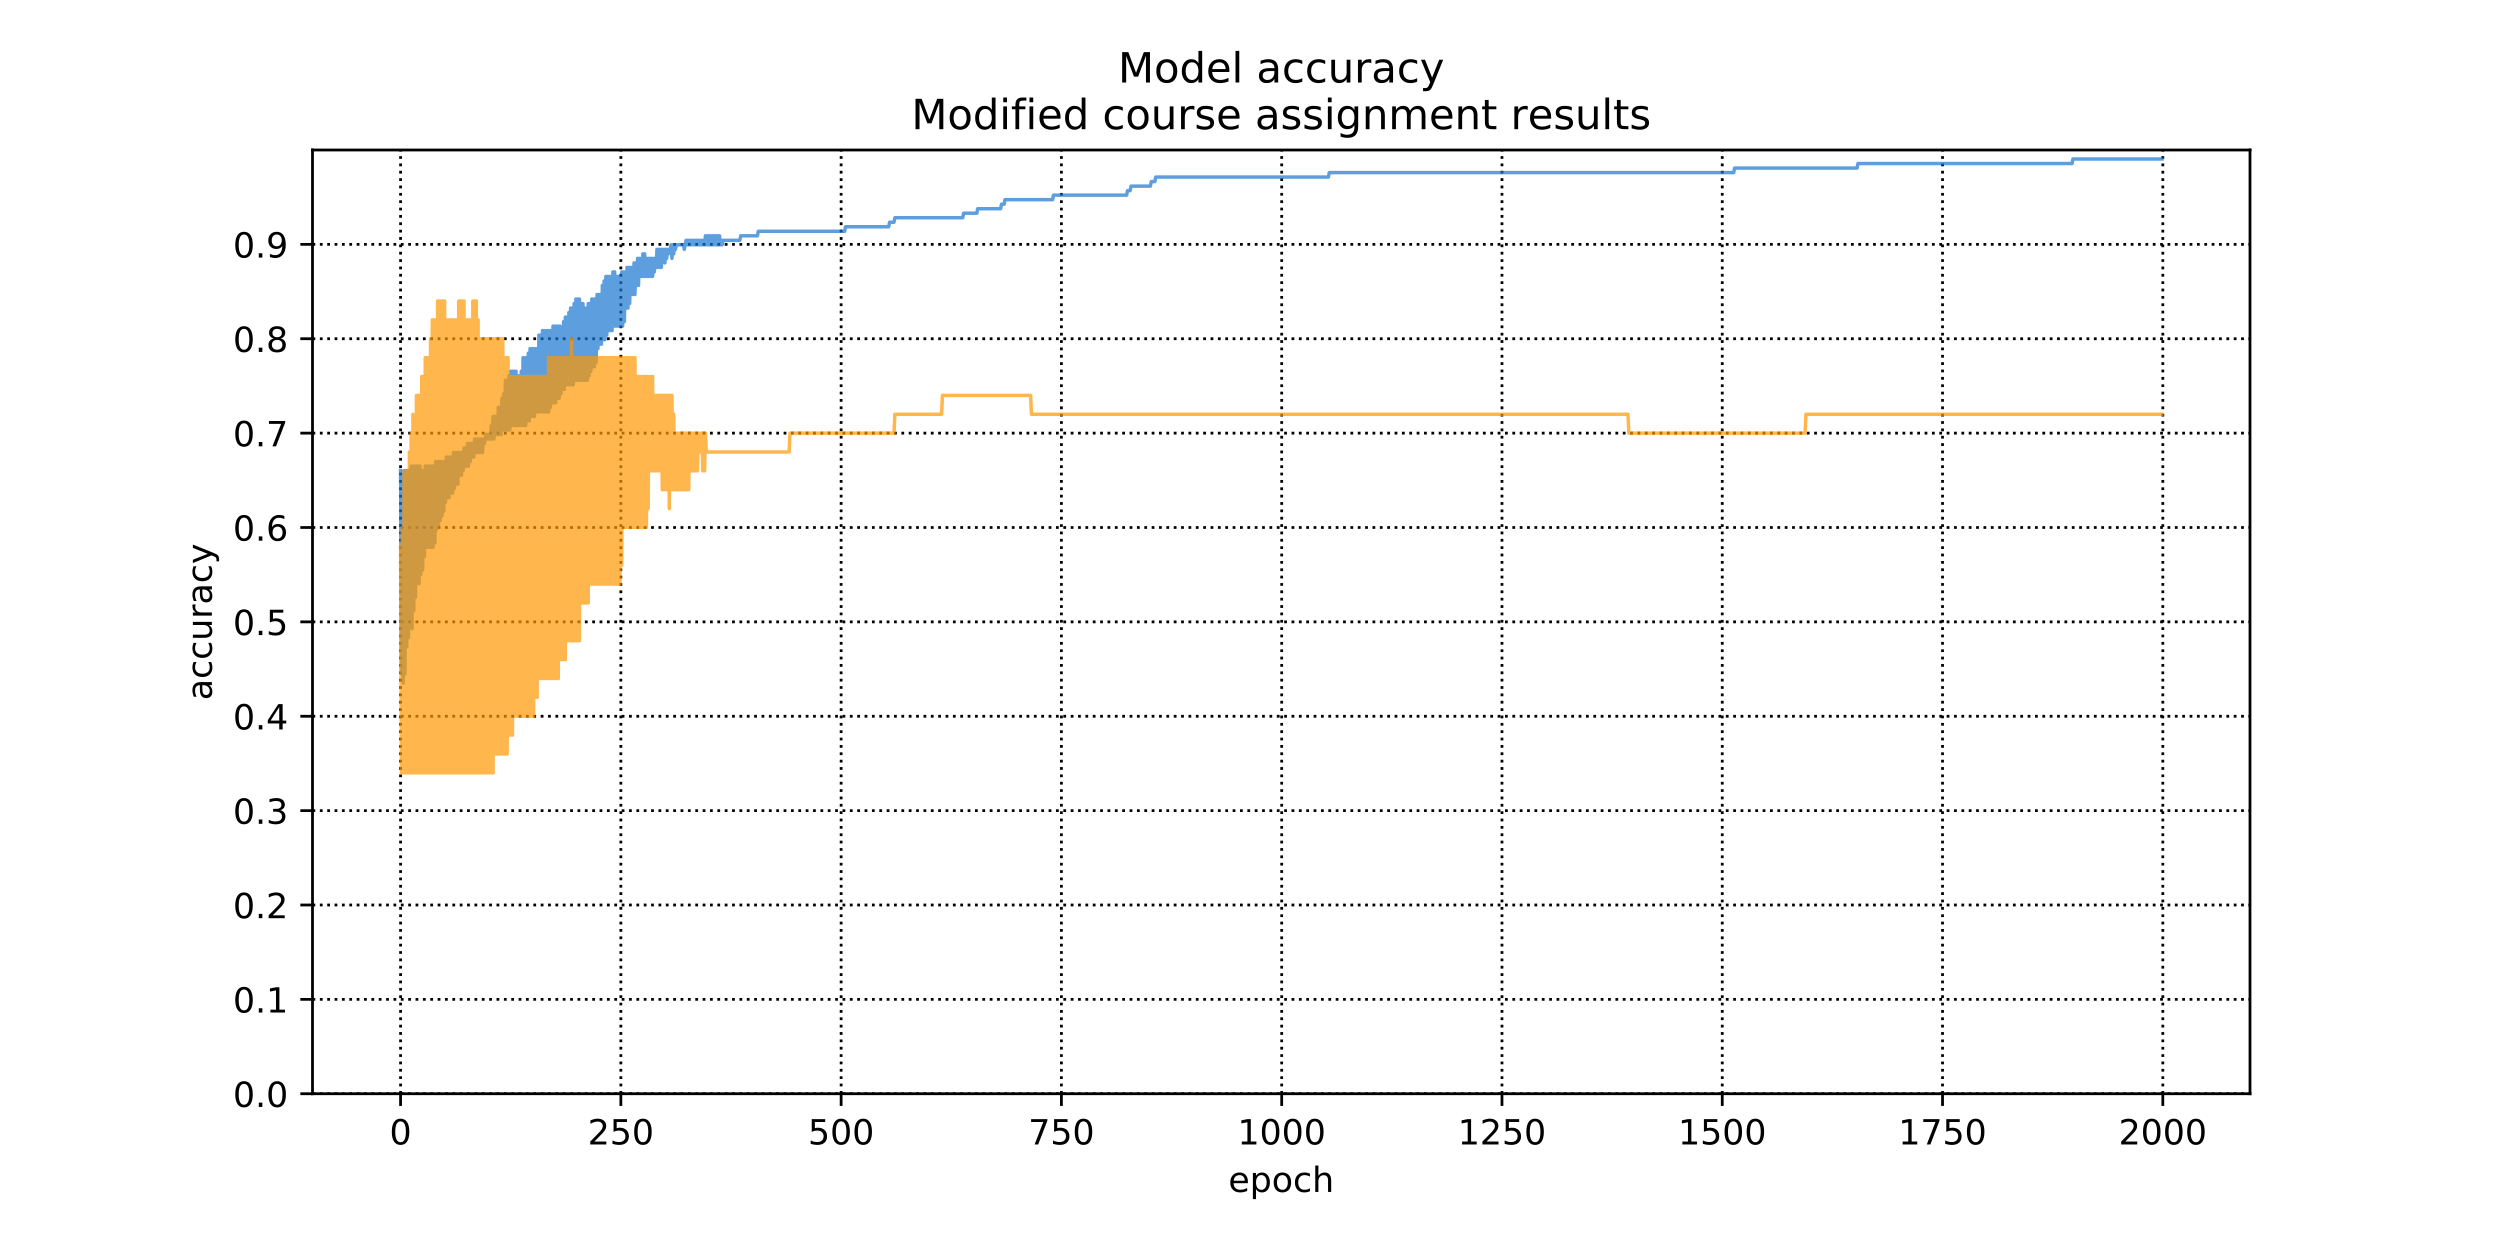 <?xml version="1.0" encoding="utf-8" standalone="no"?>
<!DOCTYPE svg PUBLIC "-//W3C//DTD SVG 1.1//EN"
  "http://www.w3.org/Graphics/SVG/1.1/DTD/svg11.dtd">
<!-- Created with matplotlib (http://matplotlib.org/) -->
<svg height="360pt" version="1.1" viewBox="0 0 720 360" width="720pt" xmlns="http://www.w3.org/2000/svg" xmlns:xlink="http://www.w3.org/1999/xlink">
 <defs>
  <style type="text/css">
*{stroke-linecap:butt;stroke-linejoin:round;}
  </style>
 </defs>
 <g id="figure_1">
  <g id="patch_1">
   <path d="M 0 360 
L 720 360 
L 720 0 
L 0 0 
z
" style="fill:#ffffff;"/>
  </g>
  <g id="axes_1">
   <g id="patch_2">
    <path d="M 90 315 
L 648 315 
L 648 43.2 
L 90 43.2 
z
" style="fill:#ffffff;"/>
   </g>
   <g id="matplotlib.axis_1">
    <g id="xtick_1">
     <g id="line2d_1">
      <path clip-path="url(#pa74bcb3110)" d="M 115.364 315 
L 115.364 43.2 
" style="fill:none;stroke:#000000;stroke-dasharray:0.8,1.32;stroke-dashoffset:0;stroke-width:0.8;"/>
     </g>
     <g id="line2d_2">
      <defs>
       <path d="M 0 0 
L 0 3.5 
" id="m0a80176f55" style="stroke:#000000;stroke-width:0.8;"/>
      </defs>
      <g>
       <use style="stroke:#000000;stroke-width:0.8;" x="115.364" xlink:href="#m0a80176f55" y="315"/>
      </g>
     </g>
     <g id="text_1">
      <!-- 0 -->
      <defs>
       <path d="M 31.781 66.406 
Q 24.172 66.406 20.328 58.906 
Q 16.5 51.422 16.5 36.375 
Q 16.5 21.391 20.328 13.891 
Q 24.172 6.391 31.781 6.391 
Q 39.453 6.391 43.281 13.891 
Q 47.125 21.391 47.125 36.375 
Q 47.125 51.422 43.281 58.906 
Q 39.453 66.406 31.781 66.406 
z
M 31.781 74.219 
Q 44.047 74.219 50.516 64.516 
Q 56.984 54.828 56.984 36.375 
Q 56.984 17.969 50.516 8.266 
Q 44.047 -1.422 31.781 -1.422 
Q 19.531 -1.422 13.062 8.266 
Q 6.594 17.969 6.594 36.375 
Q 6.594 54.828 13.062 64.516 
Q 19.531 74.219 31.781 74.219 
z
" id="DejaVuSans-30"/>
      </defs>
      <g transform="translate(112.182 329.598)scale(0.1 -0.1)">
       <use xlink:href="#DejaVuSans-30"/>
      </g>
     </g>
    </g>
    <g id="xtick_2">
     <g id="line2d_3">
      <path clip-path="url(#pa74bcb3110)" d="M 178.804 315 
L 178.804 43.2 
" style="fill:none;stroke:#000000;stroke-dasharray:0.8,1.32;stroke-dashoffset:0;stroke-width:0.8;"/>
     </g>
     <g id="line2d_4">
      <g>
       <use style="stroke:#000000;stroke-width:0.8;" x="178.804" xlink:href="#m0a80176f55" y="315"/>
      </g>
     </g>
     <g id="text_2">
      <!-- 250 -->
      <defs>
       <path d="M 19.188 8.297 
L 53.609 8.297 
L 53.609 0 
L 7.328 0 
L 7.328 8.297 
Q 12.938 14.109 22.625 23.891 
Q 32.328 33.688 34.812 36.531 
Q 39.547 41.844 41.422 45.531 
Q 43.312 49.219 43.312 52.781 
Q 43.312 58.594 39.234 62.25 
Q 35.156 65.922 28.609 65.922 
Q 23.969 65.922 18.812 64.312 
Q 13.672 62.703 7.812 59.422 
L 7.812 69.391 
Q 13.766 71.781 18.938 73 
Q 24.125 74.219 28.422 74.219 
Q 39.75 74.219 46.484 68.547 
Q 53.219 62.891 53.219 53.422 
Q 53.219 48.922 51.531 44.891 
Q 49.859 40.875 45.406 35.406 
Q 44.188 33.984 37.641 27.219 
Q 31.109 20.453 19.188 8.297 
z
" id="DejaVuSans-32"/>
       <path d="M 10.797 72.906 
L 49.516 72.906 
L 49.516 64.594 
L 19.828 64.594 
L 19.828 46.734 
Q 21.969 47.469 24.109 47.828 
Q 26.266 48.188 28.422 48.188 
Q 40.625 48.188 47.75 41.5 
Q 54.891 34.812 54.891 23.391 
Q 54.891 11.625 47.562 5.094 
Q 40.234 -1.422 26.906 -1.422 
Q 22.312 -1.422 17.547 -0.641 
Q 12.797 0.141 7.719 1.703 
L 7.719 11.625 
Q 12.109 9.234 16.797 8.062 
Q 21.484 6.891 26.703 6.891 
Q 35.156 6.891 40.078 11.328 
Q 45.016 15.766 45.016 23.391 
Q 45.016 31 40.078 35.438 
Q 35.156 39.891 26.703 39.891 
Q 22.75 39.891 18.812 39.016 
Q 14.891 38.141 10.797 36.281 
z
" id="DejaVuSans-35"/>
      </defs>
      <g transform="translate(169.261 329.598)scale(0.1 -0.1)">
       <use xlink:href="#DejaVuSans-32"/>
       <use x="63.623" xlink:href="#DejaVuSans-35"/>
       <use x="127.246" xlink:href="#DejaVuSans-30"/>
      </g>
     </g>
    </g>
    <g id="xtick_3">
     <g id="line2d_5">
      <path clip-path="url(#pa74bcb3110)" d="M 242.245 315 
L 242.245 43.2 
" style="fill:none;stroke:#000000;stroke-dasharray:0.8,1.32;stroke-dashoffset:0;stroke-width:0.8;"/>
     </g>
     <g id="line2d_6">
      <g>
       <use style="stroke:#000000;stroke-width:0.8;" x="242.245" xlink:href="#m0a80176f55" y="315"/>
      </g>
     </g>
     <g id="text_3">
      <!-- 500 -->
      <g transform="translate(232.702 329.598)scale(0.1 -0.1)">
       <use xlink:href="#DejaVuSans-35"/>
       <use x="63.623" xlink:href="#DejaVuSans-30"/>
       <use x="127.246" xlink:href="#DejaVuSans-30"/>
      </g>
     </g>
    </g>
    <g id="xtick_4">
     <g id="line2d_7">
      <path clip-path="url(#pa74bcb3110)" d="M 305.686 315 
L 305.686 43.2 
" style="fill:none;stroke:#000000;stroke-dasharray:0.8,1.32;stroke-dashoffset:0;stroke-width:0.8;"/>
     </g>
     <g id="line2d_8">
      <g>
       <use style="stroke:#000000;stroke-width:0.8;" x="305.686" xlink:href="#m0a80176f55" y="315"/>
      </g>
     </g>
     <g id="text_4">
      <!-- 750 -->
      <defs>
       <path d="M 8.203 72.906 
L 55.078 72.906 
L 55.078 68.703 
L 28.609 0 
L 18.312 0 
L 43.219 64.594 
L 8.203 64.594 
z
" id="DejaVuSans-37"/>
      </defs>
      <g transform="translate(296.142 329.598)scale(0.1 -0.1)">
       <use xlink:href="#DejaVuSans-37"/>
       <use x="63.623" xlink:href="#DejaVuSans-35"/>
       <use x="127.246" xlink:href="#DejaVuSans-30"/>
      </g>
     </g>
    </g>
    <g id="xtick_5">
     <g id="line2d_9">
      <path clip-path="url(#pa74bcb3110)" d="M 369.127 315 
L 369.127 43.2 
" style="fill:none;stroke:#000000;stroke-dasharray:0.8,1.32;stroke-dashoffset:0;stroke-width:0.8;"/>
     </g>
     <g id="line2d_10">
      <g>
       <use style="stroke:#000000;stroke-width:0.8;" x="369.127" xlink:href="#m0a80176f55" y="315"/>
      </g>
     </g>
     <g id="text_5">
      <!-- 1000 -->
      <defs>
       <path d="M 12.406 8.297 
L 28.516 8.297 
L 28.516 63.922 
L 10.984 60.406 
L 10.984 69.391 
L 28.422 72.906 
L 38.281 72.906 
L 38.281 8.297 
L 54.391 8.297 
L 54.391 0 
L 12.406 0 
z
" id="DejaVuSans-31"/>
      </defs>
      <g transform="translate(356.402 329.598)scale(0.1 -0.1)">
       <use xlink:href="#DejaVuSans-31"/>
       <use x="63.623" xlink:href="#DejaVuSans-30"/>
       <use x="127.246" xlink:href="#DejaVuSans-30"/>
       <use x="190.869" xlink:href="#DejaVuSans-30"/>
      </g>
     </g>
    </g>
    <g id="xtick_6">
     <g id="line2d_11">
      <path clip-path="url(#pa74bcb3110)" d="M 432.568 315 
L 432.568 43.2 
" style="fill:none;stroke:#000000;stroke-dasharray:0.8,1.32;stroke-dashoffset:0;stroke-width:0.8;"/>
     </g>
     <g id="line2d_12">
      <g>
       <use style="stroke:#000000;stroke-width:0.8;" x="432.568" xlink:href="#m0a80176f55" y="315"/>
      </g>
     </g>
     <g id="text_6">
      <!-- 1250 -->
      <g transform="translate(419.843 329.598)scale(0.1 -0.1)">
       <use xlink:href="#DejaVuSans-31"/>
       <use x="63.623" xlink:href="#DejaVuSans-32"/>
       <use x="127.246" xlink:href="#DejaVuSans-35"/>
       <use x="190.869" xlink:href="#DejaVuSans-30"/>
      </g>
     </g>
    </g>
    <g id="xtick_7">
     <g id="line2d_13">
      <path clip-path="url(#pa74bcb3110)" d="M 496.009 315 
L 496.009 43.2 
" style="fill:none;stroke:#000000;stroke-dasharray:0.8,1.32;stroke-dashoffset:0;stroke-width:0.8;"/>
     </g>
     <g id="line2d_14">
      <g>
       <use style="stroke:#000000;stroke-width:0.8;" x="496.009" xlink:href="#m0a80176f55" y="315"/>
      </g>
     </g>
     <g id="text_7">
      <!-- 1500 -->
      <g transform="translate(483.284 329.598)scale(0.1 -0.1)">
       <use xlink:href="#DejaVuSans-31"/>
       <use x="63.623" xlink:href="#DejaVuSans-35"/>
       <use x="127.246" xlink:href="#DejaVuSans-30"/>
       <use x="190.869" xlink:href="#DejaVuSans-30"/>
      </g>
     </g>
    </g>
    <g id="xtick_8">
     <g id="line2d_15">
      <path clip-path="url(#pa74bcb3110)" d="M 559.449 315 
L 559.449 43.2 
" style="fill:none;stroke:#000000;stroke-dasharray:0.8,1.32;stroke-dashoffset:0;stroke-width:0.8;"/>
     </g>
     <g id="line2d_16">
      <g>
       <use style="stroke:#000000;stroke-width:0.8;" x="559.449" xlink:href="#m0a80176f55" y="315"/>
      </g>
     </g>
     <g id="text_8">
      <!-- 1750 -->
      <g transform="translate(546.724 329.598)scale(0.1 -0.1)">
       <use xlink:href="#DejaVuSans-31"/>
       <use x="63.623" xlink:href="#DejaVuSans-37"/>
       <use x="127.246" xlink:href="#DejaVuSans-35"/>
       <use x="190.869" xlink:href="#DejaVuSans-30"/>
      </g>
     </g>
    </g>
    <g id="xtick_9">
     <g id="line2d_17">
      <path clip-path="url(#pa74bcb3110)" d="M 622.89 315 
L 622.89 43.2 
" style="fill:none;stroke:#000000;stroke-dasharray:0.8,1.32;stroke-dashoffset:0;stroke-width:0.8;"/>
     </g>
     <g id="line2d_18">
      <g>
       <use style="stroke:#000000;stroke-width:0.8;" x="622.89" xlink:href="#m0a80176f55" y="315"/>
      </g>
     </g>
     <g id="text_9">
      <!-- 2000 -->
      <g transform="translate(610.165 329.598)scale(0.1 -0.1)">
       <use xlink:href="#DejaVuSans-32"/>
       <use x="63.623" xlink:href="#DejaVuSans-30"/>
       <use x="127.246" xlink:href="#DejaVuSans-30"/>
       <use x="190.869" xlink:href="#DejaVuSans-30"/>
      </g>
     </g>
    </g>
    <g id="text_10">
     <!-- epoch -->
     <defs>
      <path d="M 56.203 29.594 
L 56.203 25.203 
L 14.891 25.203 
Q 15.484 15.922 20.484 11.062 
Q 25.484 6.203 34.422 6.203 
Q 39.594 6.203 44.453 7.469 
Q 49.312 8.734 54.109 11.281 
L 54.109 2.781 
Q 49.266 0.734 44.188 -0.344 
Q 39.109 -1.422 33.891 -1.422 
Q 20.797 -1.422 13.156 6.188 
Q 5.516 13.812 5.516 26.812 
Q 5.516 40.234 12.766 48.109 
Q 20.016 56 32.328 56 
Q 43.359 56 49.781 48.891 
Q 56.203 41.797 56.203 29.594 
z
M 47.219 32.234 
Q 47.125 39.594 43.094 43.984 
Q 39.062 48.391 32.422 48.391 
Q 24.906 48.391 20.391 44.141 
Q 15.875 39.891 15.188 32.172 
z
" id="DejaVuSans-65"/>
      <path d="M 18.109 8.203 
L 18.109 -20.797 
L 9.078 -20.797 
L 9.078 54.688 
L 18.109 54.688 
L 18.109 46.391 
Q 20.953 51.266 25.266 53.625 
Q 29.594 56 35.594 56 
Q 45.562 56 51.781 48.094 
Q 58.016 40.188 58.016 27.297 
Q 58.016 14.406 51.781 6.484 
Q 45.562 -1.422 35.594 -1.422 
Q 29.594 -1.422 25.266 0.953 
Q 20.953 3.328 18.109 8.203 
z
M 48.688 27.297 
Q 48.688 37.203 44.609 42.844 
Q 40.531 48.484 33.406 48.484 
Q 26.266 48.484 22.188 42.844 
Q 18.109 37.203 18.109 27.297 
Q 18.109 17.391 22.188 11.75 
Q 26.266 6.109 33.406 6.109 
Q 40.531 6.109 44.609 11.75 
Q 48.688 17.391 48.688 27.297 
z
" id="DejaVuSans-70"/>
      <path d="M 30.609 48.391 
Q 23.391 48.391 19.188 42.75 
Q 14.984 37.109 14.984 27.297 
Q 14.984 17.484 19.156 11.844 
Q 23.344 6.203 30.609 6.203 
Q 37.797 6.203 41.984 11.859 
Q 46.188 17.531 46.188 27.297 
Q 46.188 37.016 41.984 42.703 
Q 37.797 48.391 30.609 48.391 
z
M 30.609 56 
Q 42.328 56 49.016 48.375 
Q 55.719 40.766 55.719 27.297 
Q 55.719 13.875 49.016 6.219 
Q 42.328 -1.422 30.609 -1.422 
Q 18.844 -1.422 12.172 6.219 
Q 5.516 13.875 5.516 27.297 
Q 5.516 40.766 12.172 48.375 
Q 18.844 56 30.609 56 
z
" id="DejaVuSans-6f"/>
      <path d="M 48.781 52.594 
L 48.781 44.188 
Q 44.969 46.297 41.141 47.344 
Q 37.312 48.391 33.406 48.391 
Q 24.656 48.391 19.812 42.844 
Q 14.984 37.312 14.984 27.297 
Q 14.984 17.281 19.812 11.734 
Q 24.656 6.203 33.406 6.203 
Q 37.312 6.203 41.141 7.25 
Q 44.969 8.297 48.781 10.406 
L 48.781 2.094 
Q 45.016 0.344 40.984 -0.531 
Q 36.969 -1.422 32.422 -1.422 
Q 20.062 -1.422 12.781 6.344 
Q 5.516 14.109 5.516 27.297 
Q 5.516 40.672 12.859 48.328 
Q 20.219 56 33.016 56 
Q 37.156 56 41.109 55.141 
Q 45.062 54.297 48.781 52.594 
z
" id="DejaVuSans-63"/>
      <path d="M 54.891 33.016 
L 54.891 0 
L 45.906 0 
L 45.906 32.719 
Q 45.906 40.484 42.875 44.328 
Q 39.844 48.188 33.797 48.188 
Q 26.516 48.188 22.312 43.547 
Q 18.109 38.922 18.109 30.906 
L 18.109 0 
L 9.078 0 
L 9.078 75.984 
L 18.109 75.984 
L 18.109 46.188 
Q 21.344 51.125 25.703 53.562 
Q 30.078 56 35.797 56 
Q 45.219 56 50.047 50.172 
Q 54.891 44.344 54.891 33.016 
z
" id="DejaVuSans-68"/>
     </defs>
     <g transform="translate(353.772 343.277)scale(0.1 -0.1)">
      <use xlink:href="#DejaVuSans-65"/>
      <use x="61.523" xlink:href="#DejaVuSans-70"/>
      <use x="125" xlink:href="#DejaVuSans-6f"/>
      <use x="186.182" xlink:href="#DejaVuSans-63"/>
      <use x="241.162" xlink:href="#DejaVuSans-68"/>
     </g>
    </g>
   </g>
   <g id="matplotlib.axis_2">
    <g id="ytick_1">
     <g id="line2d_19">
      <path clip-path="url(#pa74bcb3110)" d="M 90 315 
L 648 315 
" style="fill:none;stroke:#000000;stroke-dasharray:0.8,1.32;stroke-dashoffset:0;stroke-width:0.8;"/>
     </g>
     <g id="line2d_20">
      <defs>
       <path d="M 0 0 
L -3.5 0 
" id="m8b0b92c717" style="stroke:#000000;stroke-width:0.8;"/>
      </defs>
      <g>
       <use style="stroke:#000000;stroke-width:0.8;" x="90" xlink:href="#m8b0b92c717" y="315"/>
      </g>
     </g>
     <g id="text_11">
      <!-- 0.0 -->
      <defs>
       <path d="M 10.688 12.406 
L 21 12.406 
L 21 0 
L 10.688 0 
z
" id="DejaVuSans-2e"/>
      </defs>
      <g transform="translate(67.097 318.799)scale(0.1 -0.1)">
       <use xlink:href="#DejaVuSans-30"/>
       <use x="63.623" xlink:href="#DejaVuSans-2e"/>
       <use x="95.41" xlink:href="#DejaVuSans-30"/>
      </g>
     </g>
    </g>
    <g id="ytick_2">
     <g id="line2d_21">
      <path clip-path="url(#pa74bcb3110)" d="M 90 287.82 
L 648 287.82 
" style="fill:none;stroke:#000000;stroke-dasharray:0.8,1.32;stroke-dashoffset:0;stroke-width:0.8;"/>
     </g>
     <g id="line2d_22">
      <g>
       <use style="stroke:#000000;stroke-width:0.8;" x="90" xlink:href="#m8b0b92c717" y="287.82"/>
      </g>
     </g>
     <g id="text_12">
      <!-- 0.1 -->
      <g transform="translate(67.097 291.619)scale(0.1 -0.1)">
       <use xlink:href="#DejaVuSans-30"/>
       <use x="63.623" xlink:href="#DejaVuSans-2e"/>
       <use x="95.41" xlink:href="#DejaVuSans-31"/>
      </g>
     </g>
    </g>
    <g id="ytick_3">
     <g id="line2d_23">
      <path clip-path="url(#pa74bcb3110)" d="M 90 260.64 
L 648 260.64 
" style="fill:none;stroke:#000000;stroke-dasharray:0.8,1.32;stroke-dashoffset:0;stroke-width:0.8;"/>
     </g>
     <g id="line2d_24">
      <g>
       <use style="stroke:#000000;stroke-width:0.8;" x="90" xlink:href="#m8b0b92c717" y="260.64"/>
      </g>
     </g>
     <g id="text_13">
      <!-- 0.2 -->
      <g transform="translate(67.097 264.439)scale(0.1 -0.1)">
       <use xlink:href="#DejaVuSans-30"/>
       <use x="63.623" xlink:href="#DejaVuSans-2e"/>
       <use x="95.41" xlink:href="#DejaVuSans-32"/>
      </g>
     </g>
    </g>
    <g id="ytick_4">
     <g id="line2d_25">
      <path clip-path="url(#pa74bcb3110)" d="M 90 233.46 
L 648 233.46 
" style="fill:none;stroke:#000000;stroke-dasharray:0.8,1.32;stroke-dashoffset:0;stroke-width:0.8;"/>
     </g>
     <g id="line2d_26">
      <g>
       <use style="stroke:#000000;stroke-width:0.8;" x="90" xlink:href="#m8b0b92c717" y="233.46"/>
      </g>
     </g>
     <g id="text_14">
      <!-- 0.3 -->
      <defs>
       <path d="M 40.578 39.312 
Q 47.656 37.797 51.625 33 
Q 55.609 28.219 55.609 21.188 
Q 55.609 10.406 48.188 4.484 
Q 40.766 -1.422 27.094 -1.422 
Q 22.516 -1.422 17.656 -0.516 
Q 12.797 0.391 7.625 2.203 
L 7.625 11.719 
Q 11.719 9.328 16.594 8.109 
Q 21.484 6.891 26.812 6.891 
Q 36.078 6.891 40.938 10.547 
Q 45.797 14.203 45.797 21.188 
Q 45.797 27.641 41.281 31.266 
Q 36.766 34.906 28.719 34.906 
L 20.219 34.906 
L 20.219 43.016 
L 29.109 43.016 
Q 36.375 43.016 40.234 45.922 
Q 44.094 48.828 44.094 54.297 
Q 44.094 59.906 40.109 62.906 
Q 36.141 65.922 28.719 65.922 
Q 24.656 65.922 20.016 65.031 
Q 15.375 64.156 9.812 62.312 
L 9.812 71.094 
Q 15.438 72.656 20.344 73.438 
Q 25.25 74.219 29.594 74.219 
Q 40.828 74.219 47.359 69.109 
Q 53.906 64.016 53.906 55.328 
Q 53.906 49.266 50.438 45.094 
Q 46.969 40.922 40.578 39.312 
z
" id="DejaVuSans-33"/>
      </defs>
      <g transform="translate(67.097 237.259)scale(0.1 -0.1)">
       <use xlink:href="#DejaVuSans-30"/>
       <use x="63.623" xlink:href="#DejaVuSans-2e"/>
       <use x="95.41" xlink:href="#DejaVuSans-33"/>
      </g>
     </g>
    </g>
    <g id="ytick_5">
     <g id="line2d_27">
      <path clip-path="url(#pa74bcb3110)" d="M 90 206.28 
L 648 206.28 
" style="fill:none;stroke:#000000;stroke-dasharray:0.8,1.32;stroke-dashoffset:0;stroke-width:0.8;"/>
     </g>
     <g id="line2d_28">
      <g>
       <use style="stroke:#000000;stroke-width:0.8;" x="90" xlink:href="#m8b0b92c717" y="206.28"/>
      </g>
     </g>
     <g id="text_15">
      <!-- 0.4 -->
      <defs>
       <path d="M 37.797 64.312 
L 12.891 25.391 
L 37.797 25.391 
z
M 35.203 72.906 
L 47.609 72.906 
L 47.609 25.391 
L 58.016 25.391 
L 58.016 17.188 
L 47.609 17.188 
L 47.609 0 
L 37.797 0 
L 37.797 17.188 
L 4.891 17.188 
L 4.891 26.703 
z
" id="DejaVuSans-34"/>
      </defs>
      <g transform="translate(67.097 210.079)scale(0.1 -0.1)">
       <use xlink:href="#DejaVuSans-30"/>
       <use x="63.623" xlink:href="#DejaVuSans-2e"/>
       <use x="95.41" xlink:href="#DejaVuSans-34"/>
      </g>
     </g>
    </g>
    <g id="ytick_6">
     <g id="line2d_29">
      <path clip-path="url(#pa74bcb3110)" d="M 90 179.1 
L 648 179.1 
" style="fill:none;stroke:#000000;stroke-dasharray:0.8,1.32;stroke-dashoffset:0;stroke-width:0.8;"/>
     </g>
     <g id="line2d_30">
      <g>
       <use style="stroke:#000000;stroke-width:0.8;" x="90" xlink:href="#m8b0b92c717" y="179.1"/>
      </g>
     </g>
     <g id="text_16">
      <!-- 0.5 -->
      <g transform="translate(67.097 182.899)scale(0.1 -0.1)">
       <use xlink:href="#DejaVuSans-30"/>
       <use x="63.623" xlink:href="#DejaVuSans-2e"/>
       <use x="95.41" xlink:href="#DejaVuSans-35"/>
      </g>
     </g>
    </g>
    <g id="ytick_7">
     <g id="line2d_31">
      <path clip-path="url(#pa74bcb3110)" d="M 90 151.92 
L 648 151.92 
" style="fill:none;stroke:#000000;stroke-dasharray:0.8,1.32;stroke-dashoffset:0;stroke-width:0.8;"/>
     </g>
     <g id="line2d_32">
      <g>
       <use style="stroke:#000000;stroke-width:0.8;" x="90" xlink:href="#m8b0b92c717" y="151.92"/>
      </g>
     </g>
     <g id="text_17">
      <!-- 0.6 -->
      <defs>
       <path d="M 33.016 40.375 
Q 26.375 40.375 22.484 35.828 
Q 18.609 31.297 18.609 23.391 
Q 18.609 15.531 22.484 10.953 
Q 26.375 6.391 33.016 6.391 
Q 39.656 6.391 43.531 10.953 
Q 47.406 15.531 47.406 23.391 
Q 47.406 31.297 43.531 35.828 
Q 39.656 40.375 33.016 40.375 
z
M 52.594 71.297 
L 52.594 62.312 
Q 48.875 64.062 45.094 64.984 
Q 41.312 65.922 37.594 65.922 
Q 27.828 65.922 22.672 59.328 
Q 17.531 52.734 16.797 39.406 
Q 19.672 43.656 24.016 45.922 
Q 28.375 48.188 33.594 48.188 
Q 44.578 48.188 50.953 41.516 
Q 57.328 34.859 57.328 23.391 
Q 57.328 12.156 50.688 5.359 
Q 44.047 -1.422 33.016 -1.422 
Q 20.359 -1.422 13.672 8.266 
Q 6.984 17.969 6.984 36.375 
Q 6.984 53.656 15.188 63.938 
Q 23.391 74.219 37.203 74.219 
Q 40.922 74.219 44.703 73.484 
Q 48.484 72.75 52.594 71.297 
z
" id="DejaVuSans-36"/>
      </defs>
      <g transform="translate(67.097 155.719)scale(0.1 -0.1)">
       <use xlink:href="#DejaVuSans-30"/>
       <use x="63.623" xlink:href="#DejaVuSans-2e"/>
       <use x="95.41" xlink:href="#DejaVuSans-36"/>
      </g>
     </g>
    </g>
    <g id="ytick_8">
     <g id="line2d_33">
      <path clip-path="url(#pa74bcb3110)" d="M 90 124.74 
L 648 124.74 
" style="fill:none;stroke:#000000;stroke-dasharray:0.8,1.32;stroke-dashoffset:0;stroke-width:0.8;"/>
     </g>
     <g id="line2d_34">
      <g>
       <use style="stroke:#000000;stroke-width:0.8;" x="90" xlink:href="#m8b0b92c717" y="124.74"/>
      </g>
     </g>
     <g id="text_18">
      <!-- 0.7 -->
      <g transform="translate(67.097 128.539)scale(0.1 -0.1)">
       <use xlink:href="#DejaVuSans-30"/>
       <use x="63.623" xlink:href="#DejaVuSans-2e"/>
       <use x="95.41" xlink:href="#DejaVuSans-37"/>
      </g>
     </g>
    </g>
    <g id="ytick_9">
     <g id="line2d_35">
      <path clip-path="url(#pa74bcb3110)" d="M 90 97.56 
L 648 97.56 
" style="fill:none;stroke:#000000;stroke-dasharray:0.8,1.32;stroke-dashoffset:0;stroke-width:0.8;"/>
     </g>
     <g id="line2d_36">
      <g>
       <use style="stroke:#000000;stroke-width:0.8;" x="90" xlink:href="#m8b0b92c717" y="97.56"/>
      </g>
     </g>
     <g id="text_19">
      <!-- 0.8 -->
      <defs>
       <path d="M 31.781 34.625 
Q 24.75 34.625 20.719 30.859 
Q 16.703 27.094 16.703 20.516 
Q 16.703 13.922 20.719 10.156 
Q 24.75 6.391 31.781 6.391 
Q 38.812 6.391 42.859 10.172 
Q 46.922 13.969 46.922 20.516 
Q 46.922 27.094 42.891 30.859 
Q 38.875 34.625 31.781 34.625 
z
M 21.922 38.812 
Q 15.578 40.375 12.031 44.719 
Q 8.5 49.078 8.5 55.328 
Q 8.5 64.062 14.719 69.141 
Q 20.953 74.219 31.781 74.219 
Q 42.672 74.219 48.875 69.141 
Q 55.078 64.062 55.078 55.328 
Q 55.078 49.078 51.531 44.719 
Q 48 40.375 41.703 38.812 
Q 48.828 37.156 52.797 32.312 
Q 56.781 27.484 56.781 20.516 
Q 56.781 9.906 50.312 4.234 
Q 43.844 -1.422 31.781 -1.422 
Q 19.734 -1.422 13.25 4.234 
Q 6.781 9.906 6.781 20.516 
Q 6.781 27.484 10.781 32.312 
Q 14.797 37.156 21.922 38.812 
z
M 18.312 54.391 
Q 18.312 48.734 21.844 45.562 
Q 25.391 42.391 31.781 42.391 
Q 38.141 42.391 41.719 45.562 
Q 45.312 48.734 45.312 54.391 
Q 45.312 60.062 41.719 63.234 
Q 38.141 66.406 31.781 66.406 
Q 25.391 66.406 21.844 63.234 
Q 18.312 60.062 18.312 54.391 
z
" id="DejaVuSans-38"/>
      </defs>
      <g transform="translate(67.097 101.359)scale(0.1 -0.1)">
       <use xlink:href="#DejaVuSans-30"/>
       <use x="63.623" xlink:href="#DejaVuSans-2e"/>
       <use x="95.41" xlink:href="#DejaVuSans-38"/>
      </g>
     </g>
    </g>
    <g id="ytick_10">
     <g id="line2d_37">
      <path clip-path="url(#pa74bcb3110)" d="M 90 70.38 
L 648 70.38 
" style="fill:none;stroke:#000000;stroke-dasharray:0.8,1.32;stroke-dashoffset:0;stroke-width:0.8;"/>
     </g>
     <g id="line2d_38">
      <g>
       <use style="stroke:#000000;stroke-width:0.8;" x="90" xlink:href="#m8b0b92c717" y="70.38"/>
      </g>
     </g>
     <g id="text_20">
      <!-- 0.9 -->
      <defs>
       <path d="M 10.984 1.516 
L 10.984 10.5 
Q 14.703 8.734 18.5 7.812 
Q 22.312 6.891 25.984 6.891 
Q 35.75 6.891 40.891 13.453 
Q 46.047 20.016 46.781 33.406 
Q 43.953 29.203 39.594 26.953 
Q 35.25 24.703 29.984 24.703 
Q 19.047 24.703 12.672 31.312 
Q 6.297 37.938 6.297 49.422 
Q 6.297 60.641 12.938 67.422 
Q 19.578 74.219 30.609 74.219 
Q 43.266 74.219 49.922 64.516 
Q 56.594 54.828 56.594 36.375 
Q 56.594 19.141 48.406 8.859 
Q 40.234 -1.422 26.422 -1.422 
Q 22.703 -1.422 18.891 -0.688 
Q 15.094 0.047 10.984 1.516 
z
M 30.609 32.422 
Q 37.25 32.422 41.125 36.953 
Q 45.016 41.5 45.016 49.422 
Q 45.016 57.281 41.125 61.844 
Q 37.25 66.406 30.609 66.406 
Q 23.969 66.406 20.094 61.844 
Q 16.219 57.281 16.219 49.422 
Q 16.219 41.5 20.094 36.953 
Q 23.969 32.422 30.609 32.422 
z
" id="DejaVuSans-39"/>
      </defs>
      <g transform="translate(67.097 74.179)scale(0.1 -0.1)">
       <use xlink:href="#DejaVuSans-30"/>
       <use x="63.623" xlink:href="#DejaVuSans-2e"/>
       <use x="95.41" xlink:href="#DejaVuSans-39"/>
      </g>
     </g>
    </g>
    <g id="text_21">
     <!-- accuracy -->
     <defs>
      <path d="M 34.281 27.484 
Q 23.391 27.484 19.188 25 
Q 14.984 22.516 14.984 16.5 
Q 14.984 11.719 18.141 8.906 
Q 21.297 6.109 26.703 6.109 
Q 34.188 6.109 38.703 11.406 
Q 43.219 16.703 43.219 25.484 
L 43.219 27.484 
z
M 52.203 31.203 
L 52.203 0 
L 43.219 0 
L 43.219 8.297 
Q 40.141 3.328 35.547 0.953 
Q 30.953 -1.422 24.312 -1.422 
Q 15.922 -1.422 10.953 3.297 
Q 6 8.016 6 15.922 
Q 6 25.141 12.172 29.828 
Q 18.359 34.516 30.609 34.516 
L 43.219 34.516 
L 43.219 35.406 
Q 43.219 41.609 39.141 45 
Q 35.062 48.391 27.688 48.391 
Q 23 48.391 18.547 47.266 
Q 14.109 46.141 10.016 43.891 
L 10.016 52.203 
Q 14.938 54.109 19.578 55.047 
Q 24.219 56 28.609 56 
Q 40.484 56 46.344 49.844 
Q 52.203 43.703 52.203 31.203 
z
" id="DejaVuSans-61"/>
      <path d="M 8.5 21.578 
L 8.5 54.688 
L 17.484 54.688 
L 17.484 21.922 
Q 17.484 14.156 20.5 10.266 
Q 23.531 6.391 29.594 6.391 
Q 36.859 6.391 41.078 11.031 
Q 45.312 15.672 45.312 23.688 
L 45.312 54.688 
L 54.297 54.688 
L 54.297 0 
L 45.312 0 
L 45.312 8.406 
Q 42.047 3.422 37.719 1 
Q 33.406 -1.422 27.688 -1.422 
Q 18.266 -1.422 13.375 4.438 
Q 8.5 10.297 8.5 21.578 
z
M 31.109 56 
z
" id="DejaVuSans-75"/>
      <path d="M 41.109 46.297 
Q 39.594 47.172 37.812 47.578 
Q 36.031 48 33.891 48 
Q 26.266 48 22.188 43.047 
Q 18.109 38.094 18.109 28.812 
L 18.109 0 
L 9.078 0 
L 9.078 54.688 
L 18.109 54.688 
L 18.109 46.188 
Q 20.953 51.172 25.484 53.578 
Q 30.031 56 36.531 56 
Q 37.453 56 38.578 55.875 
Q 39.703 55.766 41.062 55.516 
z
" id="DejaVuSans-72"/>
      <path d="M 32.172 -5.078 
Q 28.375 -14.844 24.75 -17.812 
Q 21.141 -20.797 15.094 -20.797 
L 7.906 -20.797 
L 7.906 -13.281 
L 13.188 -13.281 
Q 16.891 -13.281 18.938 -11.516 
Q 21 -9.766 23.484 -3.219 
L 25.094 0.875 
L 2.984 54.688 
L 12.5 54.688 
L 29.594 11.922 
L 46.688 54.688 
L 56.203 54.688 
z
" id="DejaVuSans-79"/>
     </defs>
     <g transform="translate(61.017 201.659)rotate(-90)scale(0.1 -0.1)">
      <use xlink:href="#DejaVuSans-61"/>
      <use x="61.279" xlink:href="#DejaVuSans-63"/>
      <use x="116.26" xlink:href="#DejaVuSans-63"/>
      <use x="171.24" xlink:href="#DejaVuSans-75"/>
      <use x="234.619" xlink:href="#DejaVuSans-72"/>
      <use x="275.732" xlink:href="#DejaVuSans-61"/>
      <use x="337.012" xlink:href="#DejaVuSans-63"/>
      <use x="391.992" xlink:href="#DejaVuSans-79"/>
     </g>
    </g>
   </g>
   <g id="line2d_39">
    <path clip-path="url(#pa74bcb3110)" d="M 115.364 135.534 
L 115.617 194.055 
L 115.871 136.834 
L 116.125 196.656 
L 116.379 135.534 
L 116.632 194.055 
L 116.886 135.534 
L 117.14 186.253 
L 117.394 135.534 
L 117.648 183.652 
L 117.901 135.534 
L 118.155 179.75 
L 118.409 134.233 
L 118.663 181.051 
L 118.916 134.233 
L 119.17 175.849 
L 119.424 134.233 
L 119.678 171.947 
L 119.931 134.233 
L 120.185 168.046 
L 120.439 134.233 
L 120.693 168.046 
L 120.946 134.233 
L 121.2 165.445 
L 121.454 135.534 
L 121.708 164.145 
L 121.961 135.534 
L 122.215 160.243 
L 122.469 134.233 
L 122.723 157.642 
L 122.977 134.233 
L 123.23 157.642 
L 123.484 134.233 
L 123.738 157.642 
L 123.992 134.233 
L 124.245 157.642 
L 124.499 134.233 
L 124.753 157.642 
L 125.007 134.233 
L 125.26 156.342 
L 125.514 132.933 
L 125.768 152.44 
L 126.022 132.933 
L 126.275 151.14 
L 126.529 132.933 
L 126.783 149.839 
L 127.037 132.933 
L 127.291 148.539 
L 127.544 132.933 
L 127.798 147.238 
L 128.052 132.933 
L 128.306 144.637 
L 128.559 131.633 
L 128.813 143.337 
L 129.067 131.633 
L 129.321 143.337 
L 129.574 131.633 
L 129.828 142.036 
L 130.082 131.633 
L 130.336 142.036 
L 130.589 130.332 
L 130.843 140.736 
L 131.097 130.332 
L 131.351 139.435 
L 131.604 130.332 
L 131.858 139.435 
L 132.112 130.332 
L 132.366 136.834 
L 132.62 130.332 
L 132.873 136.834 
L 133.127 130.332 
L 133.381 135.534 
L 133.635 129.032 
L 133.888 134.233 
L 134.142 129.032 
L 134.396 134.233 
L 134.65 127.731 
L 134.903 134.233 
L 135.157 127.731 
L 135.411 132.933 
L 135.665 127.731 
L 135.918 131.633 
L 136.172 127.731 
L 136.426 131.633 
L 136.68 126.431 
L 136.934 130.332 
L 137.187 126.431 
L 137.441 130.332 
L 137.695 126.431 
L 137.949 130.332 
L 138.202 126.431 
L 138.456 130.332 
L 138.71 126.431 
L 138.964 130.332 
L 139.217 126.431 
L 139.471 127.731 
L 139.979 125.13 
L 140.232 126.431 
L 140.486 125.13 
L 140.74 126.431 
L 140.994 125.13 
L 141.247 126.431 
L 141.501 122.529 
L 141.755 126.431 
L 142.009 119.928 
L 142.263 126.431 
L 142.516 119.928 
L 142.77 125.13 
L 143.024 119.928 
L 143.278 125.13 
L 143.531 117.327 
L 143.785 125.13 
L 144.039 117.327 
L 144.293 125.13 
L 144.546 114.726 
L 144.8 123.83 
L 145.054 113.426 
L 145.308 123.83 
L 145.561 109.524 
L 145.815 123.83 
L 146.069 109.524 
L 146.323 123.83 
L 146.577 108.224 
L 146.83 123.83 
L 147.084 106.923 
L 147.338 122.529 
L 147.592 106.923 
L 147.845 122.529 
L 148.099 106.923 
L 148.353 122.529 
L 148.607 106.923 
L 148.86 122.529 
L 149.114 108.224 
L 149.368 122.529 
L 149.622 108.224 
L 149.875 122.529 
L 150.129 106.923 
L 150.383 122.529 
L 150.637 103.022 
L 150.89 122.529 
L 151.144 103.022 
L 151.398 122.529 
L 151.652 103.022 
L 151.906 121.229 
L 152.159 101.722 
L 152.413 121.229 
L 152.667 100.421 
L 152.921 119.928 
L 153.174 100.421 
L 153.428 119.928 
L 153.682 100.421 
L 153.936 119.928 
L 154.189 100.421 
L 154.443 118.628 
L 154.697 100.421 
L 154.951 118.628 
L 155.204 96.52 
L 155.458 118.628 
L 155.712 96.52 
L 155.966 118.628 
L 156.22 95.219 
L 156.473 118.628 
L 156.727 95.219 
L 156.981 118.628 
L 157.235 95.219 
L 157.488 118.628 
L 157.742 95.219 
L 157.996 118.628 
L 158.25 95.219 
L 158.503 117.327 
L 158.757 95.219 
L 159.011 116.027 
L 159.265 93.919 
L 159.518 116.027 
L 159.772 93.919 
L 160.026 116.027 
L 160.28 93.919 
L 160.533 114.726 
L 160.787 93.919 
L 161.041 114.726 
L 161.295 93.919 
L 161.549 113.426 
L 161.802 95.219 
L 162.056 112.125 
L 162.31 92.618 
L 162.564 112.125 
L 162.817 91.318 
L 163.071 110.825 
L 163.325 91.318 
L 163.579 110.825 
L 163.832 90.017 
L 164.086 110.825 
L 164.34 88.717 
L 164.594 110.825 
L 164.847 88.717 
L 165.101 110.825 
L 165.355 87.416 
L 165.609 109.524 
L 165.863 86.116 
L 166.116 109.524 
L 166.37 86.116 
L 166.624 109.524 
L 166.878 86.116 
L 167.131 109.524 
L 167.385 87.416 
L 167.639 109.524 
L 167.893 87.416 
L 168.146 109.524 
L 168.4 88.717 
L 168.654 109.524 
L 168.908 88.717 
L 169.161 109.524 
L 169.415 87.416 
L 169.669 108.224 
L 169.923 87.416 
L 170.176 106.923 
L 170.43 86.116 
L 170.684 105.623 
L 170.938 86.116 
L 171.192 105.623 
L 171.445 86.116 
L 171.699 104.322 
L 171.953 84.815 
L 172.207 100.421 
L 172.46 84.815 
L 172.714 99.121 
L 172.968 84.815 
L 173.222 99.121 
L 173.475 82.214 
L 173.729 97.82 
L 173.983 80.914 
L 174.237 97.82 
L 174.49 79.613 
L 174.744 96.52 
L 174.998 79.613 
L 175.252 95.219 
L 175.506 79.613 
L 175.759 95.219 
L 176.013 79.613 
L 176.267 95.219 
L 176.521 78.313 
L 176.774 93.919 
L 177.028 78.313 
L 177.282 93.919 
L 177.536 79.613 
L 177.789 93.919 
L 178.043 79.613 
L 178.297 93.919 
L 178.551 79.613 
L 178.804 93.919 
L 179.058 78.313 
L 179.312 93.919 
L 179.566 78.313 
L 179.82 92.618 
L 180.073 78.313 
L 180.327 88.717 
L 180.581 77.012 
L 180.835 88.717 
L 181.088 77.012 
L 181.342 87.416 
L 181.596 77.012 
L 181.85 84.815 
L 182.103 77.012 
L 182.357 84.815 
L 182.611 75.712 
L 182.865 84.815 
L 183.118 75.712 
L 183.372 82.214 
L 183.626 74.411 
L 183.88 82.214 
L 184.133 74.411 
L 184.387 79.613 
L 184.641 74.411 
L 184.895 79.613 
L 185.149 73.111 
L 185.402 79.613 
L 185.656 73.111 
L 185.91 79.613 
L 186.164 74.411 
L 186.417 79.613 
L 186.671 74.411 
L 186.925 79.613 
L 187.179 74.411 
L 187.432 79.613 
L 187.686 74.411 
L 187.94 79.613 
L 188.194 74.411 
L 188.447 78.313 
L 188.701 74.411 
L 188.955 77.012 
L 189.209 71.811 
L 189.463 77.012 
L 189.716 71.811 
L 189.97 77.012 
L 190.224 71.811 
L 190.478 77.012 
L 190.731 71.811 
L 190.985 73.111 
L 191.239 71.811 
L 191.493 75.712 
L 191.746 71.811 
L 192 74.411 
L 192.254 71.811 
L 192.508 73.111 
L 192.761 71.811 
L 193.015 71.811 
L 193.269 70.51 
L 193.523 74.411 
L 193.776 70.51 
L 194.03 73.111 
L 194.284 70.51 
L 194.538 71.811 
L 194.792 70.51 
L 196.822 70.51 
L 197.075 71.811 
L 197.583 69.21 
L 197.837 70.51 
L 198.09 69.21 
L 198.344 70.51 
L 198.598 69.21 
L 198.852 70.51 
L 199.106 69.21 
L 199.359 70.51 
L 199.613 69.21 
L 199.867 70.51 
L 200.121 69.21 
L 200.374 70.51 
L 200.628 69.21 
L 200.882 70.51 
L 201.136 69.21 
L 201.389 70.51 
L 201.643 69.21 
L 201.897 70.51 
L 202.151 69.21 
L 202.404 70.51 
L 202.658 69.21 
L 202.912 70.51 
L 203.166 67.909 
L 203.419 70.51 
L 203.673 67.909 
L 203.927 70.51 
L 204.181 67.909 
L 204.435 70.51 
L 204.688 67.909 
L 204.942 70.51 
L 205.196 67.909 
L 205.45 70.51 
L 205.703 67.909 
L 205.957 70.51 
L 206.211 67.909 
L 206.465 70.51 
L 206.718 67.909 
L 206.972 70.51 
L 207.226 67.909 
L 207.48 70.51 
L 207.733 69.21 
L 207.987 70.51 
L 208.241 69.21 
L 213.062 69.21 
L 213.316 67.909 
L 218.138 67.909 
L 218.392 66.609 
L 243.26 66.609 
L 243.514 65.308 
L 255.948 65.308 
L 256.202 64.008 
L 257.471 64.008 
L 257.725 62.707 
L 277.265 62.707 
L 277.518 61.407 
L 281.325 61.407 
L 281.579 60.106 
L 288.176 60.106 
L 288.43 58.806 
L 289.191 58.806 
L 289.445 57.505 
L 303.148 57.505 
L 303.402 56.205 
L 324.465 56.205 
L 324.718 54.904 
L 325.48 54.904 
L 325.733 53.604 
L 331.316 53.604 
L 331.57 52.303 
L 332.585 52.303 
L 332.839 51.003 
L 382.576 51.003 
L 382.83 49.702 
L 499.307 49.702 
L 499.561 48.402 
L 534.834 48.402 
L 535.088 47.101 
L 596.753 47.101 
L 597.006 45.801 
L 622.636 45.801 
L 622.636 45.801 
" style="fill:none;opacity:0.7;stroke:#1976d2;stroke-linecap:square;"/>
   </g>
   <g id="line2d_40">
    <path clip-path="url(#pa74bcb3110)" d="M 115.364 157.356 
L 115.617 222.588 
L 115.871 151.92 
L 116.125 222.588 
L 116.379 135.612 
L 116.632 222.588 
L 116.886 135.612 
L 117.14 222.588 
L 117.394 135.612 
L 117.648 222.588 
L 117.901 130.176 
L 118.155 222.588 
L 118.409 124.74 
L 118.663 222.588 
L 118.916 119.304 
L 119.17 222.588 
L 119.424 124.74 
L 119.678 222.588 
L 119.931 113.868 
L 120.185 222.588 
L 120.439 113.868 
L 120.693 222.588 
L 120.946 113.868 
L 121.2 222.588 
L 121.454 108.432 
L 121.708 222.588 
L 121.961 108.432 
L 122.215 222.588 
L 122.469 102.996 
L 122.723 222.588 
L 122.977 102.996 
L 123.23 222.588 
L 123.484 102.996 
L 123.738 222.588 
L 123.992 97.56 
L 124.245 222.588 
L 124.499 92.124 
L 124.753 222.588 
L 125.007 92.124 
L 125.26 222.588 
L 125.514 92.124 
L 125.768 222.588 
L 126.022 86.688 
L 126.275 222.588 
L 126.529 86.688 
L 126.783 222.588 
L 127.037 86.688 
L 127.291 222.588 
L 127.544 86.688 
L 127.798 222.588 
L 128.052 86.688 
L 128.306 222.588 
L 128.559 92.124 
L 128.813 222.588 
L 129.067 92.124 
L 129.321 222.588 
L 129.574 92.124 
L 129.828 222.588 
L 130.082 92.124 
L 130.336 222.588 
L 130.589 92.124 
L 130.843 222.588 
L 131.097 92.124 
L 131.351 222.588 
L 131.604 92.124 
L 131.858 222.588 
L 132.112 86.688 
L 132.366 222.588 
L 132.62 86.688 
L 132.873 222.588 
L 133.127 86.688 
L 133.381 222.588 
L 133.635 86.688 
L 133.888 222.588 
L 134.142 92.124 
L 134.396 222.588 
L 134.65 92.124 
L 134.903 222.588 
L 135.157 92.124 
L 135.411 222.588 
L 135.665 92.124 
L 135.918 222.588 
L 136.172 86.688 
L 136.426 222.588 
L 136.68 86.688 
L 136.934 222.588 
L 137.187 86.688 
L 137.441 222.588 
L 137.695 92.124 
L 137.949 222.588 
L 138.202 97.56 
L 138.456 222.588 
L 138.71 97.56 
L 138.964 222.588 
L 139.217 97.56 
L 139.471 222.588 
L 139.725 97.56 
L 139.979 222.588 
L 140.232 97.56 
L 140.486 222.588 
L 140.74 97.56 
L 140.994 222.588 
L 141.247 97.56 
L 141.501 222.588 
L 141.755 97.56 
L 142.009 222.588 
L 142.263 97.56 
L 142.516 217.152 
L 142.77 97.56 
L 143.024 217.152 
L 143.278 97.56 
L 143.531 217.152 
L 143.785 97.56 
L 144.039 217.152 
L 144.293 97.56 
L 144.546 217.152 
L 144.8 97.56 
L 145.054 217.152 
L 145.308 102.996 
L 145.561 217.152 
L 145.815 102.996 
L 146.069 217.152 
L 146.323 102.996 
L 146.577 211.716 
L 146.83 108.432 
L 147.084 211.716 
L 147.338 108.432 
L 147.592 211.716 
L 147.845 108.432 
L 148.099 206.28 
L 148.353 108.432 
L 148.607 206.28 
L 148.86 108.432 
L 149.114 206.28 
L 149.368 108.432 
L 149.622 206.28 
L 149.875 108.432 
L 150.129 206.28 
L 150.383 108.432 
L 150.637 206.28 
L 150.89 108.432 
L 151.144 206.28 
L 151.398 108.432 
L 151.652 206.28 
L 151.906 108.432 
L 152.159 206.28 
L 152.413 108.432 
L 152.667 206.28 
L 152.921 108.432 
L 153.174 206.28 
L 153.428 108.432 
L 153.682 206.28 
L 153.936 108.432 
L 154.189 200.844 
L 154.443 108.432 
L 154.697 200.844 
L 154.951 108.432 
L 155.204 195.408 
L 155.458 108.432 
L 155.712 195.408 
L 155.966 108.432 
L 156.22 195.408 
L 156.473 108.432 
L 156.727 195.408 
L 156.981 108.432 
L 157.235 195.408 
L 157.488 108.432 
L 157.742 195.408 
L 157.996 102.996 
L 158.25 195.408 
L 158.503 102.996 
L 158.757 195.408 
L 159.011 102.996 
L 159.265 195.408 
L 159.518 102.996 
L 159.772 195.408 
L 160.026 102.996 
L 160.28 195.408 
L 160.533 102.996 
L 160.787 195.408 
L 161.041 102.996 
L 161.295 189.972 
L 161.549 102.996 
L 161.802 189.972 
L 162.056 102.996 
L 162.31 189.972 
L 162.564 102.996 
L 162.817 189.972 
L 163.071 102.996 
L 163.325 184.536 
L 163.579 102.996 
L 163.832 184.536 
L 164.086 102.996 
L 164.34 184.536 
L 164.594 97.56 
L 164.847 184.536 
L 165.101 102.996 
L 165.355 184.536 
L 165.609 102.996 
L 165.863 184.536 
L 166.116 102.996 
L 166.37 184.536 
L 166.624 102.996 
L 166.878 184.536 
L 167.131 102.996 
L 167.385 173.664 
L 167.639 102.996 
L 167.893 173.664 
L 168.146 102.996 
L 168.4 173.664 
L 168.654 102.996 
L 168.908 173.664 
L 169.161 102.996 
L 169.415 173.664 
L 169.669 102.996 
L 169.923 168.228 
L 170.176 102.996 
L 170.43 168.228 
L 170.684 102.996 
L 170.938 168.228 
L 171.192 102.996 
L 171.445 168.228 
L 171.699 102.996 
L 171.953 168.228 
L 172.207 102.996 
L 172.46 168.228 
L 172.714 102.996 
L 172.968 168.228 
L 173.222 102.996 
L 173.475 168.228 
L 173.729 102.996 
L 173.983 168.228 
L 174.237 102.996 
L 174.49 168.228 
L 174.744 102.996 
L 174.998 168.228 
L 175.252 102.996 
L 175.506 168.228 
L 175.759 102.996 
L 176.013 168.228 
L 176.267 102.996 
L 176.521 168.228 
L 176.774 102.996 
L 177.028 168.228 
L 177.282 102.996 
L 177.536 168.228 
L 177.789 102.996 
L 178.043 168.228 
L 178.297 102.996 
L 178.551 168.228 
L 178.804 102.996 
L 179.058 162.792 
L 179.312 102.996 
L 179.566 151.92 
L 179.82 102.996 
L 180.073 151.92 
L 180.327 102.996 
L 180.581 151.92 
L 180.835 102.996 
L 181.088 151.92 
L 181.342 102.996 
L 181.596 151.92 
L 181.85 102.996 
L 182.103 151.92 
L 182.357 102.996 
L 182.611 151.92 
L 182.865 102.996 
L 183.118 151.92 
L 183.372 108.432 
L 183.626 151.92 
L 183.88 108.432 
L 184.133 151.92 
L 184.387 108.432 
L 184.641 151.92 
L 184.895 108.432 
L 185.149 151.92 
L 185.402 108.432 
L 185.656 151.92 
L 185.91 108.432 
L 186.164 151.92 
L 186.417 108.432 
L 186.671 146.484 
L 186.925 108.432 
L 187.179 135.612 
L 187.432 108.432 
L 187.686 135.612 
L 187.94 108.432 
L 188.194 135.612 
L 188.447 113.868 
L 188.701 135.612 
L 188.955 113.868 
L 189.209 135.612 
L 189.463 113.868 
L 189.716 135.612 
L 189.97 113.868 
L 190.224 135.612 
L 190.478 113.868 
L 190.731 141.048 
L 190.985 113.868 
L 191.239 141.048 
L 191.493 113.868 
L 191.746 141.048 
L 192 113.868 
L 192.254 141.048 
L 192.508 113.868 
L 192.761 146.484 
L 193.015 113.868 
L 193.269 141.048 
L 193.523 113.868 
L 193.776 141.048 
L 194.03 119.304 
L 194.284 141.048 
L 194.538 124.74 
L 194.792 141.048 
L 195.045 124.74 
L 195.299 141.048 
L 195.553 124.74 
L 195.807 141.048 
L 196.06 124.74 
L 196.314 141.048 
L 196.568 124.74 
L 196.822 141.048 
L 197.075 124.74 
L 197.329 141.048 
L 197.583 124.74 
L 197.837 141.048 
L 198.09 124.74 
L 198.344 141.048 
L 198.598 124.74 
L 198.852 135.612 
L 199.106 124.74 
L 199.359 135.612 
L 199.613 124.74 
L 199.867 135.612 
L 200.121 124.74 
L 200.374 135.612 
L 200.628 124.74 
L 200.882 135.612 
L 201.136 124.74 
L 201.389 130.176 
L 201.643 124.74 
L 201.897 130.176 
L 202.151 124.74 
L 202.404 135.612 
L 202.658 124.74 
L 202.912 135.612 
L 203.166 124.74 
L 203.419 130.176 
L 227.273 130.176 
L 227.527 124.74 
L 257.471 124.74 
L 257.725 119.304 
L 271.174 119.304 
L 271.428 113.868 
L 296.804 113.868 
L 297.058 119.304 
L 468.856 119.304 
L 469.11 124.74 
L 519.862 124.74 
L 520.116 119.304 
L 622.636 119.304 
L 622.636 119.304 
" style="fill:none;opacity:0.7;stroke:#ff9800;stroke-linecap:square;"/>
   </g>
   <g id="patch_3">
    <path d="M 90 315 
L 90 43.2 
" style="fill:none;stroke:#000000;stroke-linecap:square;stroke-linejoin:miter;stroke-width:0.8;"/>
   </g>
   <g id="patch_4">
    <path d="M 648 315 
L 648 43.2 
" style="fill:none;stroke:#000000;stroke-linecap:square;stroke-linejoin:miter;stroke-width:0.8;"/>
   </g>
   <g id="patch_5">
    <path d="M 90 315 
L 648 315 
" style="fill:none;stroke:#000000;stroke-linecap:square;stroke-linejoin:miter;stroke-width:0.8;"/>
   </g>
   <g id="patch_6">
    <path d="M 90 43.2 
L 648 43.2 
" style="fill:none;stroke:#000000;stroke-linecap:square;stroke-linejoin:miter;stroke-width:0.8;"/>
   </g>
   <g id="text_22">
    <!-- Model accuracy -->
    <defs>
     <path d="M 9.812 72.906 
L 24.516 72.906 
L 43.109 23.297 
L 61.812 72.906 
L 76.516 72.906 
L 76.516 0 
L 66.891 0 
L 66.891 64.016 
L 48.094 14.016 
L 38.188 14.016 
L 19.391 64.016 
L 19.391 0 
L 9.812 0 
z
" id="DejaVuSans-4d"/>
     <path d="M 45.406 46.391 
L 45.406 75.984 
L 54.391 75.984 
L 54.391 0 
L 45.406 0 
L 45.406 8.203 
Q 42.578 3.328 38.25 0.953 
Q 33.938 -1.422 27.875 -1.422 
Q 17.969 -1.422 11.734 6.484 
Q 5.516 14.406 5.516 27.297 
Q 5.516 40.188 11.734 48.094 
Q 17.969 56 27.875 56 
Q 33.938 56 38.25 53.625 
Q 42.578 51.266 45.406 46.391 
z
M 14.797 27.297 
Q 14.797 17.391 18.875 11.75 
Q 22.953 6.109 30.078 6.109 
Q 37.203 6.109 41.297 11.75 
Q 45.406 17.391 45.406 27.297 
Q 45.406 37.203 41.297 42.844 
Q 37.203 48.484 30.078 48.484 
Q 22.953 48.484 18.875 42.844 
Q 14.797 37.203 14.797 27.297 
z
" id="DejaVuSans-64"/>
     <path d="M 9.422 75.984 
L 18.406 75.984 
L 18.406 0 
L 9.422 0 
z
" id="DejaVuSans-6c"/>
     <path id="DejaVuSans-20"/>
    </defs>
    <g transform="translate(322.006 23.763)scale(0.12 -0.12)">
     <use xlink:href="#DejaVuSans-4d"/>
     <use x="86.279" xlink:href="#DejaVuSans-6f"/>
     <use x="147.461" xlink:href="#DejaVuSans-64"/>
     <use x="210.938" xlink:href="#DejaVuSans-65"/>
     <use x="272.461" xlink:href="#DejaVuSans-6c"/>
     <use x="300.244" xlink:href="#DejaVuSans-20"/>
     <use x="332.031" xlink:href="#DejaVuSans-61"/>
     <use x="393.311" xlink:href="#DejaVuSans-63"/>
     <use x="448.291" xlink:href="#DejaVuSans-63"/>
     <use x="503.271" xlink:href="#DejaVuSans-75"/>
     <use x="566.65" xlink:href="#DejaVuSans-72"/>
     <use x="607.764" xlink:href="#DejaVuSans-61"/>
     <use x="669.043" xlink:href="#DejaVuSans-63"/>
     <use x="724.023" xlink:href="#DejaVuSans-79"/>
    </g>
    <!-- Modified course assignment results -->
    <defs>
     <path d="M 9.422 54.688 
L 18.406 54.688 
L 18.406 0 
L 9.422 0 
z
M 9.422 75.984 
L 18.406 75.984 
L 18.406 64.594 
L 9.422 64.594 
z
" id="DejaVuSans-69"/>
     <path d="M 37.109 75.984 
L 37.109 68.5 
L 28.516 68.5 
Q 23.688 68.5 21.797 66.547 
Q 19.922 64.594 19.922 59.516 
L 19.922 54.688 
L 34.719 54.688 
L 34.719 47.703 
L 19.922 47.703 
L 19.922 0 
L 10.891 0 
L 10.891 47.703 
L 2.297 47.703 
L 2.297 54.688 
L 10.891 54.688 
L 10.891 58.5 
Q 10.891 67.625 15.141 71.797 
Q 19.391 75.984 28.609 75.984 
z
" id="DejaVuSans-66"/>
     <path d="M 44.281 53.078 
L 44.281 44.578 
Q 40.484 46.531 36.375 47.5 
Q 32.281 48.484 27.875 48.484 
Q 21.188 48.484 17.844 46.438 
Q 14.5 44.391 14.5 40.281 
Q 14.5 37.156 16.891 35.375 
Q 19.281 33.594 26.516 31.984 
L 29.594 31.297 
Q 39.156 29.25 43.188 25.516 
Q 47.219 21.781 47.219 15.094 
Q 47.219 7.469 41.188 3.016 
Q 35.156 -1.422 24.609 -1.422 
Q 20.219 -1.422 15.453 -0.562 
Q 10.688 0.297 5.422 2 
L 5.422 11.281 
Q 10.406 8.688 15.234 7.391 
Q 20.062 6.109 24.812 6.109 
Q 31.156 6.109 34.562 8.281 
Q 37.984 10.453 37.984 14.406 
Q 37.984 18.062 35.516 20.016 
Q 33.062 21.969 24.703 23.781 
L 21.578 24.516 
Q 13.234 26.266 9.516 29.906 
Q 5.812 33.547 5.812 39.891 
Q 5.812 47.609 11.281 51.797 
Q 16.75 56 26.812 56 
Q 31.781 56 36.172 55.266 
Q 40.578 54.547 44.281 53.078 
z
" id="DejaVuSans-73"/>
     <path d="M 45.406 27.984 
Q 45.406 37.75 41.375 43.109 
Q 37.359 48.484 30.078 48.484 
Q 22.859 48.484 18.828 43.109 
Q 14.797 37.75 14.797 27.984 
Q 14.797 18.266 18.828 12.891 
Q 22.859 7.516 30.078 7.516 
Q 37.359 7.516 41.375 12.891 
Q 45.406 18.266 45.406 27.984 
z
M 54.391 6.781 
Q 54.391 -7.172 48.188 -13.984 
Q 42 -20.797 29.203 -20.797 
Q 24.469 -20.797 20.266 -20.094 
Q 16.062 -19.391 12.109 -17.922 
L 12.109 -9.188 
Q 16.062 -11.328 19.922 -12.344 
Q 23.781 -13.375 27.781 -13.375 
Q 36.625 -13.375 41.016 -8.766 
Q 45.406 -4.156 45.406 5.172 
L 45.406 9.625 
Q 42.625 4.781 38.281 2.391 
Q 33.938 0 27.875 0 
Q 17.828 0 11.672 7.656 
Q 5.516 15.328 5.516 27.984 
Q 5.516 40.672 11.672 48.328 
Q 17.828 56 27.875 56 
Q 33.938 56 38.281 53.609 
Q 42.625 51.219 45.406 46.391 
L 45.406 54.688 
L 54.391 54.688 
z
" id="DejaVuSans-67"/>
     <path d="M 54.891 33.016 
L 54.891 0 
L 45.906 0 
L 45.906 32.719 
Q 45.906 40.484 42.875 44.328 
Q 39.844 48.188 33.797 48.188 
Q 26.516 48.188 22.312 43.547 
Q 18.109 38.922 18.109 30.906 
L 18.109 0 
L 9.078 0 
L 9.078 54.688 
L 18.109 54.688 
L 18.109 46.188 
Q 21.344 51.125 25.703 53.562 
Q 30.078 56 35.797 56 
Q 45.219 56 50.047 50.172 
Q 54.891 44.344 54.891 33.016 
z
" id="DejaVuSans-6e"/>
     <path d="M 52 44.188 
Q 55.375 50.25 60.062 53.125 
Q 64.75 56 71.094 56 
Q 79.641 56 84.281 50.016 
Q 88.922 44.047 88.922 33.016 
L 88.922 0 
L 79.891 0 
L 79.891 32.719 
Q 79.891 40.578 77.094 44.375 
Q 74.312 48.188 68.609 48.188 
Q 61.625 48.188 57.562 43.547 
Q 53.516 38.922 53.516 30.906 
L 53.516 0 
L 44.484 0 
L 44.484 32.719 
Q 44.484 40.625 41.703 44.406 
Q 38.922 48.188 33.109 48.188 
Q 26.219 48.188 22.156 43.531 
Q 18.109 38.875 18.109 30.906 
L 18.109 0 
L 9.078 0 
L 9.078 54.688 
L 18.109 54.688 
L 18.109 46.188 
Q 21.188 51.219 25.484 53.609 
Q 29.781 56 35.688 56 
Q 41.656 56 45.828 52.969 
Q 50 49.953 52 44.188 
z
" id="DejaVuSans-6d"/>
     <path d="M 18.312 70.219 
L 18.312 54.688 
L 36.812 54.688 
L 36.812 47.703 
L 18.312 47.703 
L 18.312 18.016 
Q 18.312 11.328 20.141 9.422 
Q 21.969 7.516 27.594 7.516 
L 36.812 7.516 
L 36.812 0 
L 27.594 0 
Q 17.188 0 13.234 3.875 
Q 9.281 7.766 9.281 18.016 
L 9.281 47.703 
L 2.688 47.703 
L 2.688 54.688 
L 9.281 54.688 
L 9.281 70.219 
z
" id="DejaVuSans-74"/>
    </defs>
    <g transform="translate(262.492 37.2)scale(0.12 -0.12)">
     <use xlink:href="#DejaVuSans-4d"/>
     <use x="86.279" xlink:href="#DejaVuSans-6f"/>
     <use x="147.461" xlink:href="#DejaVuSans-64"/>
     <use x="210.938" xlink:href="#DejaVuSans-69"/>
     <use x="238.721" xlink:href="#DejaVuSans-66"/>
     <use x="273.926" xlink:href="#DejaVuSans-69"/>
     <use x="301.709" xlink:href="#DejaVuSans-65"/>
     <use x="363.232" xlink:href="#DejaVuSans-64"/>
     <use x="426.709" xlink:href="#DejaVuSans-20"/>
     <use x="458.496" xlink:href="#DejaVuSans-63"/>
     <use x="513.477" xlink:href="#DejaVuSans-6f"/>
     <use x="574.658" xlink:href="#DejaVuSans-75"/>
     <use x="638.037" xlink:href="#DejaVuSans-72"/>
     <use x="679.15" xlink:href="#DejaVuSans-73"/>
     <use x="731.25" xlink:href="#DejaVuSans-65"/>
     <use x="792.773" xlink:href="#DejaVuSans-20"/>
     <use x="824.561" xlink:href="#DejaVuSans-61"/>
     <use x="885.84" xlink:href="#DejaVuSans-73"/>
     <use x="937.939" xlink:href="#DejaVuSans-73"/>
     <use x="990.039" xlink:href="#DejaVuSans-69"/>
     <use x="1017.822" xlink:href="#DejaVuSans-67"/>
     <use x="1081.299" xlink:href="#DejaVuSans-6e"/>
     <use x="1144.678" xlink:href="#DejaVuSans-6d"/>
     <use x="1242.09" xlink:href="#DejaVuSans-65"/>
     <use x="1303.613" xlink:href="#DejaVuSans-6e"/>
     <use x="1366.992" xlink:href="#DejaVuSans-74"/>
     <use x="1406.201" xlink:href="#DejaVuSans-20"/>
     <use x="1437.988" xlink:href="#DejaVuSans-72"/>
     <use x="1479.07" xlink:href="#DejaVuSans-65"/>
     <use x="1540.594" xlink:href="#DejaVuSans-73"/>
     <use x="1592.693" xlink:href="#DejaVuSans-75"/>
     <use x="1656.072" xlink:href="#DejaVuSans-6c"/>
     <use x="1683.855" xlink:href="#DejaVuSans-74"/>
     <use x="1723.064" xlink:href="#DejaVuSans-73"/>
    </g>
   </g>
  </g>
 </g>
 <defs>
  <clipPath id="pa74bcb3110">
   <rect height="271.8" width="558" x="90" y="43.2"/>
  </clipPath>
 </defs>
</svg>
